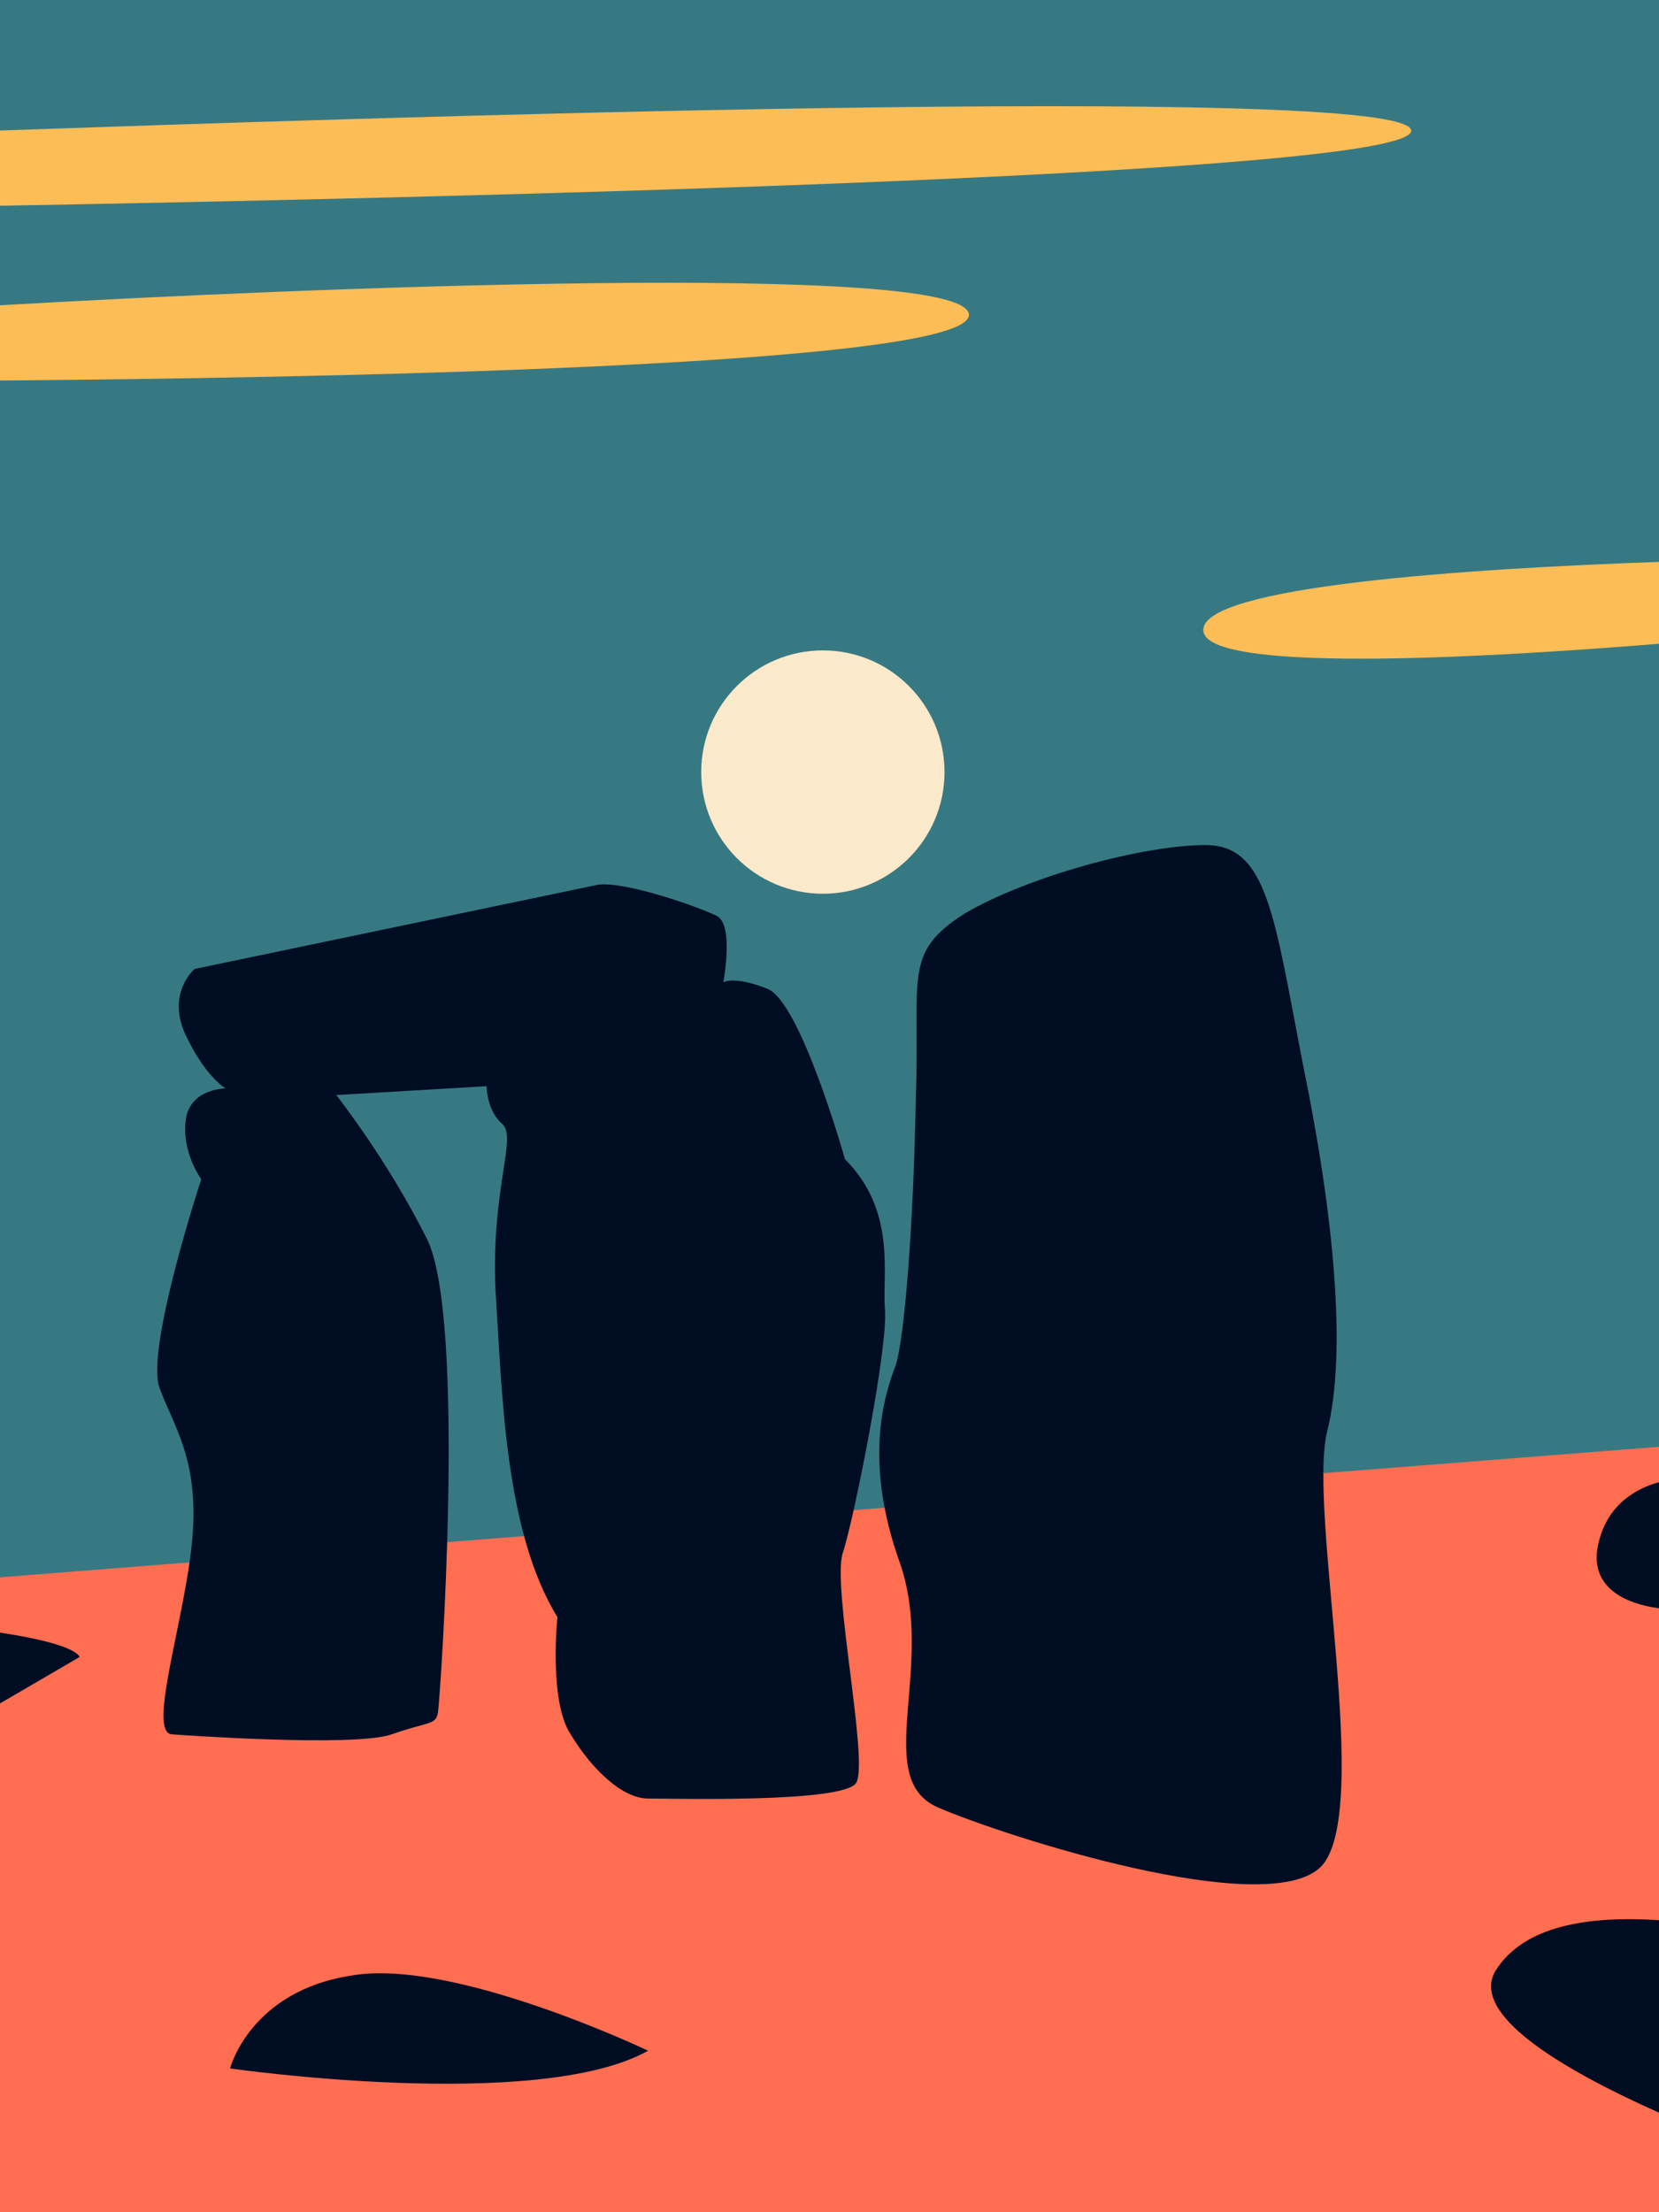<svg enable-background="new 0 0 750 1000" viewBox="0 0 750 1000" xmlns="http://www.w3.org/2000/svg"><desc>NFT on the ERGO blockchain. Author @maritsaart. Copyright (c) 2001-2023 @maritsaart</desc><path d="m0 0h750v1000h-750z" fill="#377983"/><circle cx="372" cy="349" fill="#fae9ca" r="55"/><path d="m750 654v346h-750v-287z" fill="#ff6e51"/><path d="m78 784s82 6 99 0 20-4 21-10 13-178-5-214-41-65-41-65l68-4s0 11 7 17-5 29-3 75c3 46 4 109 28 148 0 0-4 38 6 53 9 15 23 29 35 29s88 2 94-7-11-89-6-104 21-95 19-111c-1-16 5-44-18-67 0 0-20-71-35-77s-20-3-20-3 5-26-3-30-42-16-54-14l-182 38s-13 11-4 30 18 24 18 24-16 0-18 14c-2 15 7 27 7 27s-25 76-19 94c6 17 18 32 15 68s-21 89-9 89z" fill="#000d23"/><path d="m405 617c-5 13-15 43 2 90 16 47-13 97 17 110s148 51 173 27c24-24-6-161 3-197s3-98-11-166c-13-67-16-99-44-99s-80 14-109 31c-28 18-20 28-22 84-1 56-5 107-9 120zm345 110c-15-2-30-9-28-26 3-20 17-28 28-31zm0 141v87c-47-21-85-45-74-64 13-21 43-25 74-23zm-646 67s139 20 189-8c0 0-88-42-134-34-46 7-55 42-55 42zm-68-186-36 21v-32c20 3 34 7 36 11z" fill="#000d23"/><path d="m638 59c1 21-469 31-638 34v-34c144-5 636-22 638 0zm-638 113v-34c138-8 435-20 438 4s-308 29-438 30zm750 82v37c-86 7-205 13-206-6-1-20 120-28 206-31z" fill="#fdbd56"/></svg>